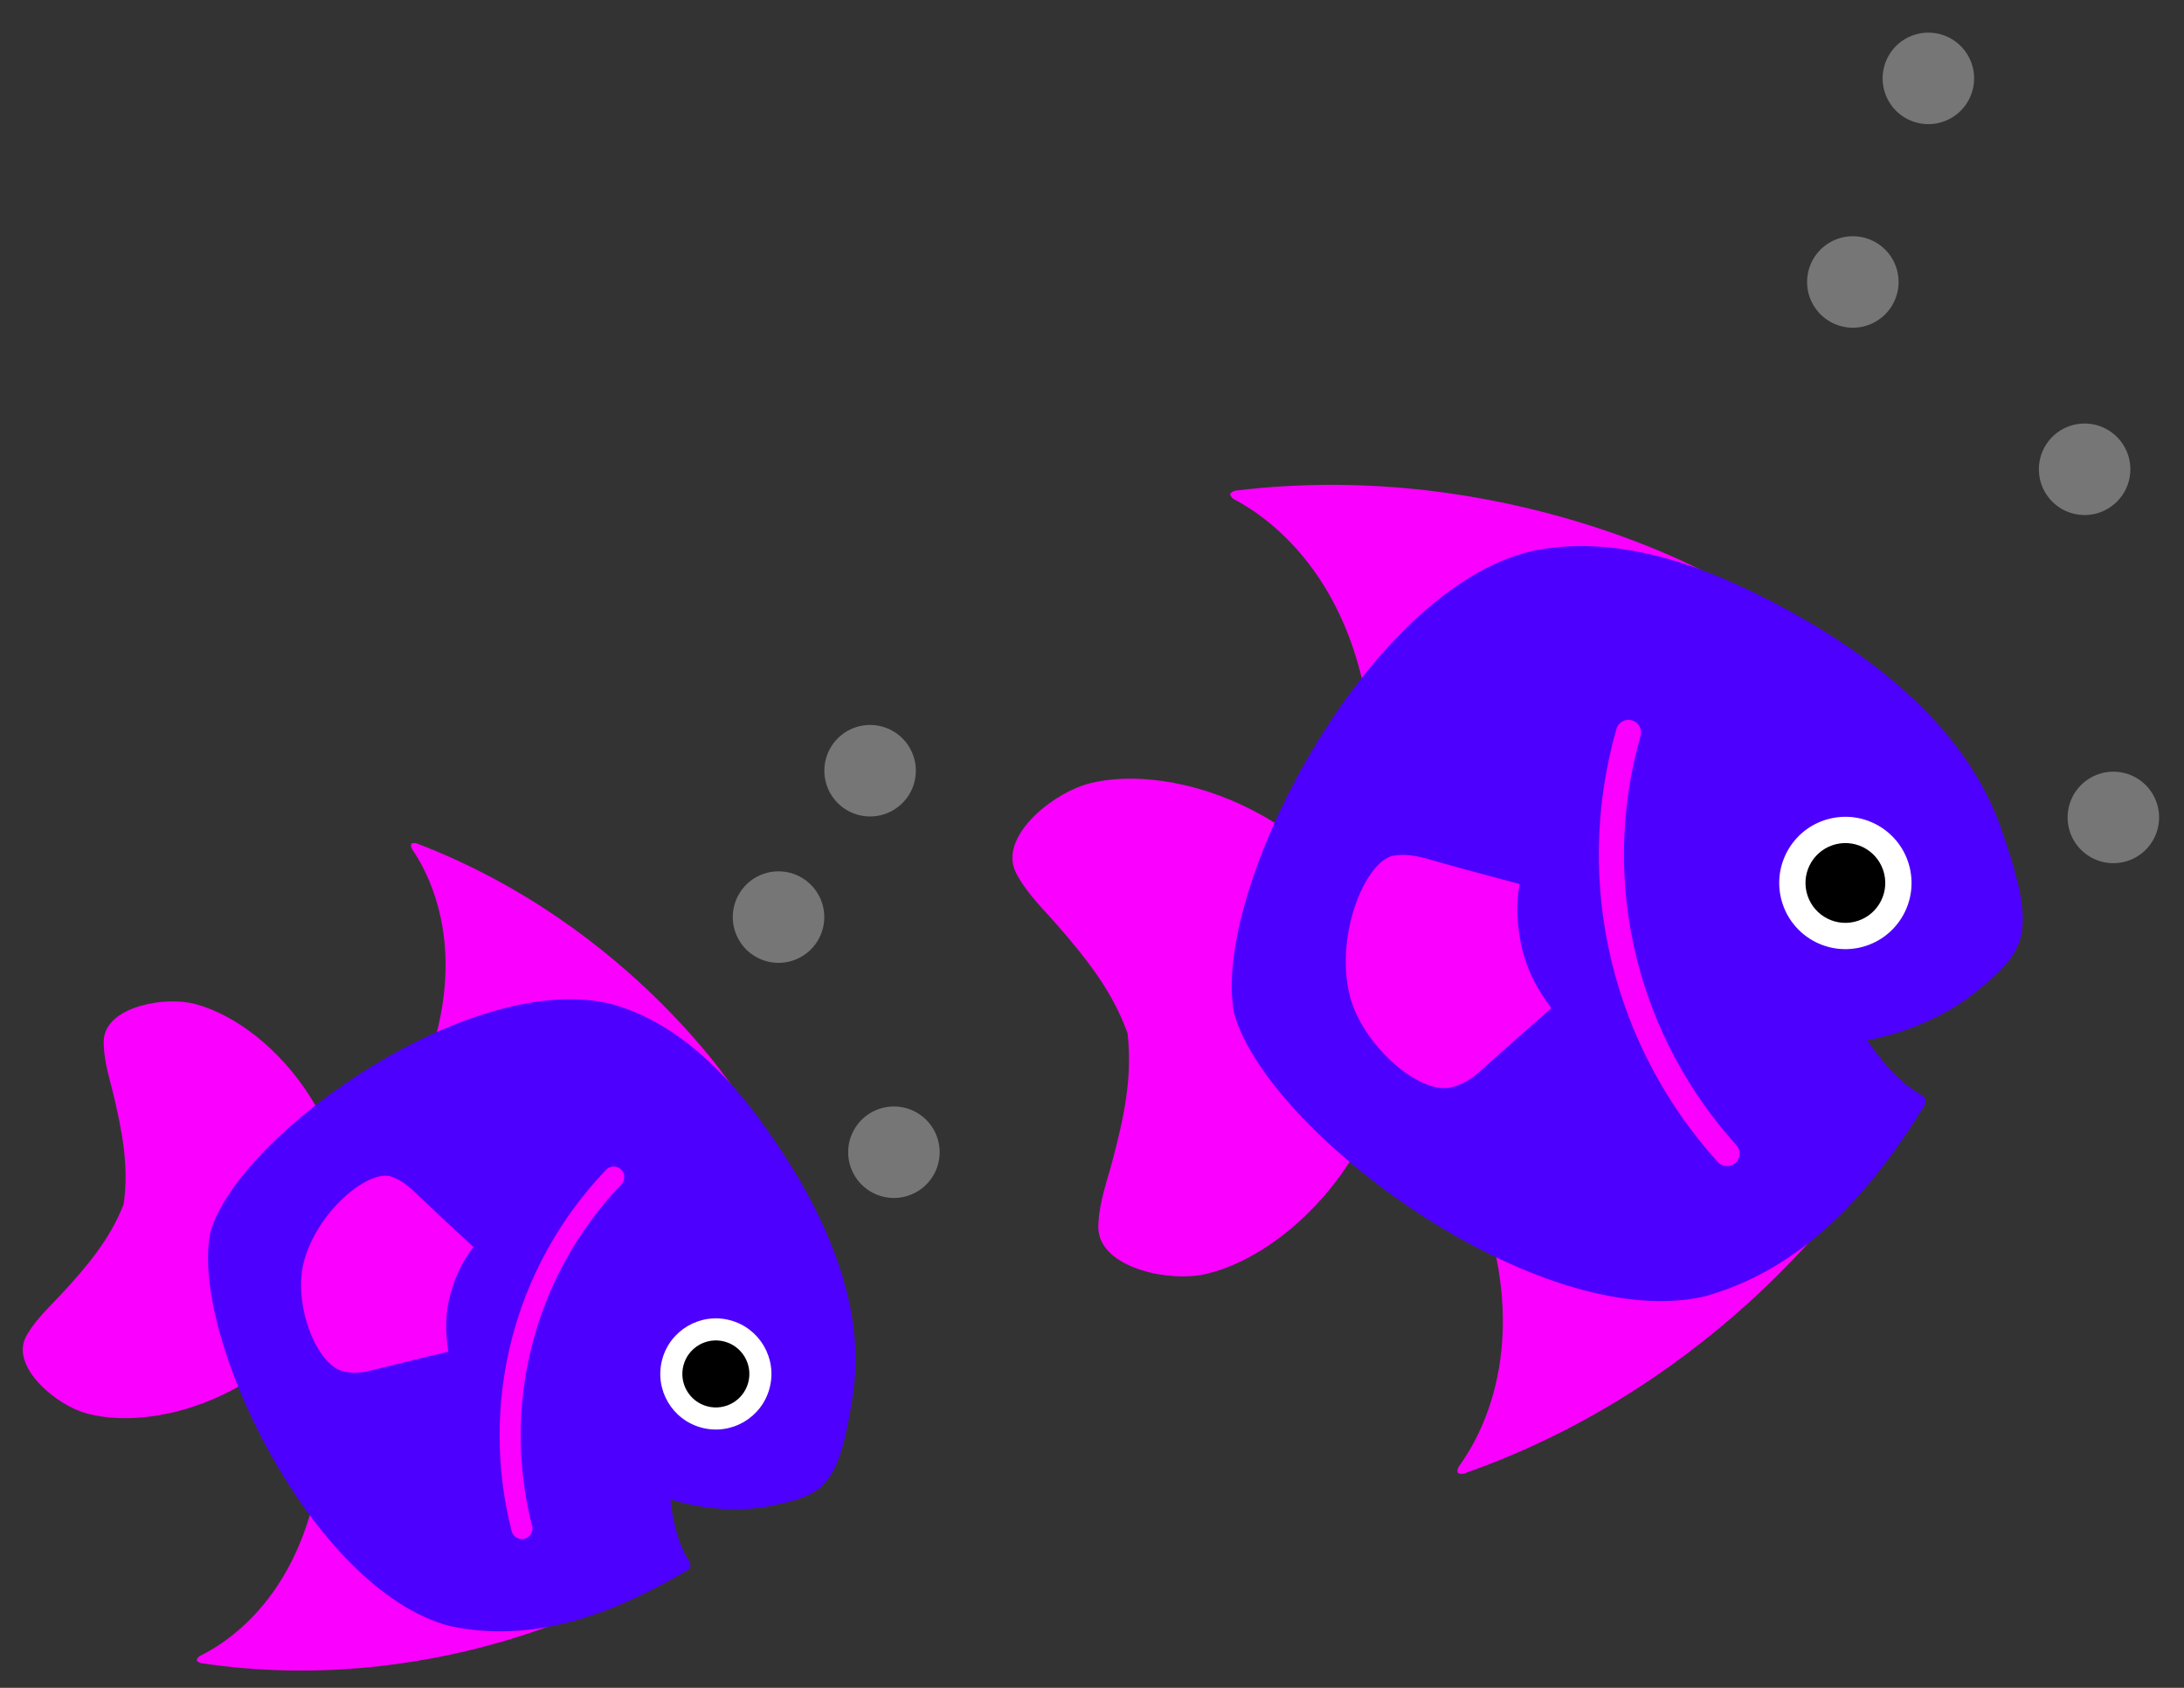 <?xml version="1.0" encoding="UTF-8" standalone="no"?>
<!-- Created with Inkscape (http://www.inkscape.org/) -->

<svg
   xmlns:dc="http://purl.org/dc/elements/1.1/"
   xmlns:cc="http://creativecommons.org/ns#"
   xmlns:rdf="http://www.w3.org/1999/02/22-rdf-syntax-ns#"
   xmlns:svg="http://www.w3.org/2000/svg"
   xmlns="http://www.w3.org/2000/svg"
   xmlns:sodipodi="http://sodipodi.sourceforge.net/DTD/sodipodi-0.dtd"
   xmlns:inkscape="http://www.inkscape.org/namespaces/inkscape"
   width="132mm"
   height="102mm"
   viewBox="0 0 132 102"
   version="1.1"
   id="svg8"
   inkscape:version="0.92.2 (5c3e80d, 2017-08-06)"
   sodipodi:docname="angelfish and bubbles.svg">
  <rect x="0" y="0" width="132" height="102" fill="#333333" stroke="none"/>
  <defs
     id="defs2" />
  <sodipodi:namedview
     id="base"
     pagecolor="#ffffff"
     bordercolor="#666666"
     borderopacity="1.0"
     inkscape:pageopacity="0.0"
     inkscape:pageshadow="2"
     inkscape:zoom="0.7"
     inkscape:cx="431.77597"
     inkscape:cy="637.47098"
     inkscape:document-units="mm"
     inkscape:current-layer="layer1"
     showgrid="false"
     inkscape:window-width="958"
     inkscape:window-height="1048"
     inkscape:window-x="-7"
     inkscape:window-y="0"
     inkscape:window-maximized="0" />
  <g
     inkscape:label="Layer 1"
     inkscape:groupmode="layer"
     id="layer1"
     transform="translate(0,-195)">
    <g
       transform="matrix(0.219,0,0,0.219,1.434,-293.72)"
       style="display:inline"
       id="g1887">
      <g
         id="tail"
         transform="matrix(0.563,0.148,-0.148,0.563,17.029,2411.014)">
        <path
           id="path1645"
           d="m 190.167,249.389 0.002,0.079 c 0,57.93 -56.993,100.315 -97.309,100.313 v 0.002 C 78.187,349.76 54.874,338.784 55.125,324.684 c 0.146,-1.922 0.097,-2.087 0.771,-4.421 2.423,-8.375 7.327,-15.766 11.123,-22.972 7.769,-14.755 15.184,-29.774 17.272,-47.902 -2.088,-18.128 -9.503,-33.147 -17.272,-47.9 -3.796,-7.206 -8.7,-14.599 -11.123,-22.974 -0.674,-2.334 -0.625,-2.497 -0.771,-4.421 -0.251,-14.099 23.062,-25.076 37.735,-25.097 40.318,0 97.309,42.385 97.309,100.312 z"
           inkscape:connector-curvature="0"
           style="fill:#fa00ff" />
        <path
           id="path1647"
           d="m 204.387,164.33 c 12.1,-67.902 -18.202,-101.757 -30.609,-112.462 -0.706,-0.543 -1.237,-1.847 -1.022,-2.366 0.215,-0.518 1.456,-0.923 2.407,-0.864 109.262,11.871 178.654,77.42 178.654,77.42 0,0 -164.499,122.833 -149.43,38.272"
           inkscape:connector-curvature="0"
           style="fill:#fa00ff" />
        <path
           id="path1649"
           d="m 204.387,334.761 c 12.1,67.901 -18.202,101.758 -30.609,112.462 -0.706,0.542 -1.237,1.846 -1.022,2.364 0.215,0.521 1.456,0.925 2.407,0.865 109.262,-11.871 178.654,-77.419 178.654,-77.419 0,0 -164.499,-122.832 -149.43,-38.272"
           inkscape:connector-curvature="0"
           style="fill:#fa00ff" />
        <path
           id="path1651"
           d="m 370.466,137.803 c 34.702,29.124 66.393,66.965 71.118,110.759 4.725,43.796 -0.794,49.526 -23.735,60.898 -22.943,11.373 -47.294,9.272 -47.294,9.272 0,0 5.791,16.594 15.22,25.344 2.677,2.487 2.348,3.773 1.003,5.283 -29.712,30.011 -62.505,52.342 -102.242,54.102 C 216.529,403.378 129.32,300.284 127.423,251.14 129.32,201.996 216.529,98.902 284.536,98.82 c 33.326,0.701 62.909,19.664 85.93,38.983"
           inkscape:connector-curvature="0"
           style="fill:#4e00ff" />
        <path
           id="path1653"
           d="M 305.973,350.083 C 277.198,298.384 274.952,233.449 305.726,177.877"
           inkscape:connector-curvature="0"
           style="fill-opacity:0;stroke:#fa00ff;stroke-width:10;stroke-linecap:round;stroke-linejoin:round" />
        <path
           id="path1655"
           d="m 349.939,255.823 c 0,-14.549 11.793,-26.344 26.344,-26.344 14.55,0 26.345,11.795 26.345,26.344 0,14.55 -11.795,26.346 -26.345,26.346 -14.551,0 -26.344,-11.796 -26.344,-26.346"
           inkscape:connector-curvature="0"
           style="fill:#ffffff" />
        <path
           id="path1657"
           d="m 360.398,255.823 c 0,-8.772 7.111,-15.883 15.884,-15.883 8.772,0 15.885,7.111 15.885,15.883 0,8.772 -7.113,15.884 -15.885,15.884 -8.773,0 -15.884,-7.112 -15.884,-15.884"
           inkscape:connector-curvature="0"
           style="fill:#000000" />
        <path
           id="path1659"
           d="m 202.75,204.444 c 4.539,0.075 8.72,1.732 12.677,3.824 11.409,6.334 22.903,12.513 34.444,18.603 -3.48,7.613 -4.756,15.963 -4.925,24.269 -0.074,9.812 2.113,17.837 6.001,26.728 -11.908,6.263 -25.361,13.697 -35.52,19.17 0,0 0,0 0,0 0,0 0,0 0,0 0,0 0,0 0,0 0,0 0,0 0,0 0,0 0,0 0,0 0,0 0,0 0,0 -3.937,1.746 -7.484,2.504 -10.668,2.485 -13.015,-0.078 -30.889,-24.931 -30.889,-45.478 0,-24.201 17.598,-48.951 28.88,-49.601 z"
           inkscape:connector-curvature="0"
           style="fill:#fa00ff" />
      </g>
      <path
         id="path1645-4"
         d="m 190.167,249.389 0.002,0.079 c 0,57.93 -56.993,100.315 -97.309,100.313 v 0.002 C 78.187,349.76 54.874,338.784 55.125,324.684 c 0.146,-1.922 0.097,-2.087 0.771,-4.421 2.423,-8.375 7.327,-15.766 11.123,-22.972 7.769,-14.755 15.184,-29.774 17.272,-47.902 -2.088,-18.128 -9.503,-33.147 -17.272,-47.9 -3.796,-7.206 -8.7,-14.599 -11.123,-22.974 -0.674,-2.334 -0.625,-2.497 -0.771,-4.421 -0.251,-14.099 23.062,-25.076 37.735,-25.097 40.318,0 97.309,42.385 97.309,100.312 z"
         inkscape:connector-curvature="0"
         style="display:inline;fill:#fa00ff"
         transform="matrix(0.675,-0.157,0.157,0.675,208.585,2361.644)" />
      <path
         id="path1647-2"
         d="m 204.387,164.33 c 12.1,-67.902 -18.202,-101.757 -30.609,-112.462 -0.706,-0.543 -1.237,-1.847 -1.022,-2.366 0.215,-0.518 1.456,-0.923 2.407,-0.864 109.262,11.871 178.654,77.42 178.654,77.42 0,0 -164.499,122.833 -149.43,38.272"
         inkscape:connector-curvature="0"
         style="display:inline;fill:#fa00ff"
         transform="matrix(0.675,-0.157,0.157,0.675,208.585,2361.644)" />
      <path
         id="path1649-2"
         d="m 204.387,334.761 c 12.1,67.901 -18.202,101.758 -30.609,112.462 -0.706,0.542 -1.237,1.846 -1.022,2.364 0.215,0.521 1.456,0.925 2.407,0.865 109.262,-11.871 178.654,-77.419 178.654,-77.419 0,0 -164.499,-122.832 -149.43,-38.272"
         inkscape:connector-curvature="0"
         style="display:inline;fill:#fa00ff"
         transform="matrix(0.675,-0.157,0.157,0.675,208.585,2361.644)" />
      <path
         id="path1651-6"
         d="m 370.466,137.803 c 34.702,29.124 66.393,66.965 71.118,110.759 4.725,43.796 -0.794,49.526 -23.735,60.898 -22.943,11.373 -47.294,9.272 -47.294,9.272 0,0 5.791,16.594 15.22,25.344 2.677,2.487 2.348,3.773 1.003,5.283 -29.712,30.011 -62.505,52.342 -102.242,54.102 C 216.529,403.378 129.32,300.284 127.423,251.14 129.32,201.996 216.529,98.902 284.536,98.82 c 33.326,0.701 62.909,19.664 85.93,38.983"
         inkscape:connector-curvature="0"
         style="display:inline;fill:#4e00ff"
         transform="matrix(0.675,-0.157,0.157,0.675,208.585,2361.644)" />
      <path
         id="path1653-2"
         d="M 305.973,350.083 C 277.198,298.384 274.952,233.449 305.726,177.877"
         inkscape:connector-curvature="0"
         style="display:inline;fill-opacity:0;stroke:#fa00ff;stroke-width:10;stroke-linecap:round;stroke-linejoin:round"
         transform="matrix(0.675,-0.157,0.157,0.675,208.585,2361.644)" />
      <path
         id="path1655-6"
         d="m 349.939,255.823 c 0,-14.549 11.793,-26.344 26.344,-26.344 14.55,0 26.345,11.795 26.345,26.344 0,14.55 -11.795,26.346 -26.345,26.346 -14.551,0 -26.344,-11.796 -26.344,-26.346"
         inkscape:connector-curvature="0"
         style="display:inline;fill:#ffffff"
         transform="matrix(0.675,-0.157,0.157,0.675,208.585,2361.644)" />
      <path
         id="path1657-6"
         d="m 360.398,255.823 c 0,-8.772 7.111,-15.883 15.884,-15.883 8.772,0 15.885,7.111 15.885,15.883 0,8.772 -7.113,15.884 -15.885,15.884 -8.773,0 -15.884,-7.112 -15.884,-15.884"
         inkscape:connector-curvature="0"
         style="display:inline;fill:#000000"
         transform="matrix(0.675,-0.157,0.157,0.675,208.585,2361.644)" />
      <path
         id="path1659-7"
         d="m 202.75,204.444 c 4.539,0.075 8.72,1.732 12.677,3.824 11.409,6.334 22.903,12.513 34.444,18.603 -3.48,7.613 -4.756,15.963 -4.925,24.269 -0.074,9.812 2.113,17.837 6.001,26.728 -11.908,6.263 -25.361,13.697 -35.52,19.17 0,0 0,0 0,0 0,0 0,0 0,0 0,0 0,0 0,0 0,0 0,0 0,0 0,0 0,0 0,0 0,0 0,0 0,0 -3.937,1.746 -7.484,2.504 -10.668,2.485 -13.015,-0.078 -30.889,-24.931 -30.889,-45.478 0,-24.201 17.598,-48.951 28.88,-49.601 z"
         inkscape:connector-curvature="0"
         style="display:inline;fill:#fa00ff"
         transform="matrix(0.675,-0.157,0.157,0.675,208.585,2361.644)" />
      <path
         style="opacity:1;fill:#ffffff;fill-opacity:0.332;fill-rule:nonzero;stroke:none;stroke-width:20.031;stroke-linecap:round;stroke-linejoin:round;stroke-miterlimit:4;stroke-dasharray:none;stroke-dashoffset:0;stroke-opacity:0.626;paint-order:markers stroke fill"
         id="path1718"
         sodipodi:type="arc"
         sodipodi:cx="240.15302"
         sodipodi:cy="2549.5486"
         sodipodi:rx="12.621808"
         sodipodi:ry="12.621808"
         sodipodi:start="0"
         sodipodi:end="6.2743539"
         sodipodi:open="true"
         d="m 252.775,2549.549 a 12.622,12.622 0 0 1 -12.594,12.622 12.622,12.622 0 0 1 -12.65,-12.566 12.622,12.622 0 0 1 12.538,-12.677 12.622,12.622 0 0 1 12.705,12.51" />
      <path
         style="opacity:1;fill:#ffffff;fill-opacity:0.332;fill-rule:nonzero;stroke:none;stroke-width:20.031;stroke-linecap:round;stroke-linejoin:round;stroke-miterlimit:4;stroke-dasharray:none;stroke-dashoffset:0;stroke-opacity:0.626;paint-order:markers stroke fill"
         id="path1718-4"
         sodipodi:type="arc"
         sodipodi:cx="208.31076"
         sodipodi:cy="2484.6663"
         sodipodi:rx="12.621808"
         sodipodi:ry="12.621808"
         sodipodi:start="0"
         sodipodi:end="6.2743539"
         sodipodi:open="true"
         d="m 220.933,2484.666 a 12.622,12.622 0 0 1 -12.594,12.622 12.622,12.622 0 0 1 -12.65,-12.566 12.622,12.622 0 0 1 12.538,-12.677 12.622,12.622 0 0 1 12.705,12.51" />
      <path
         style="opacity:1;fill:#ffffff;fill-opacity:0.332;fill-rule:nonzero;stroke:none;stroke-width:20.031;stroke-linecap:round;stroke-linejoin:round;stroke-miterlimit:4;stroke-dasharray:none;stroke-dashoffset:0;stroke-opacity:0.626;paint-order:markers stroke fill"
         id="path1718-7"
         sodipodi:type="arc"
         sodipodi:cx="233.5813"
         sodipodi:cy="2444.2742"
         sodipodi:rx="12.621808"
         sodipodi:ry="12.621808"
         sodipodi:start="0"
         sodipodi:end="6.2743539"
         sodipodi:open="true"
         d="m 246.203,2444.274 a 12.622,12.622 0 0 1 -12.594,12.622 12.622,12.622 0 0 1 -12.65,-12.566 12.622,12.622 0 0 1 12.538,-12.677 12.622,12.622 0 0 1 12.705,12.51" />
      <path
         style="opacity:1;fill:#ffffff;fill-opacity:0.332;fill-rule:nonzero;stroke:none;stroke-width:20.031;stroke-linecap:round;stroke-linejoin:round;stroke-miterlimit:4;stroke-dasharray:none;stroke-dashoffset:0;stroke-opacity:0.626;paint-order:markers stroke fill"
         id="path1718-3"
         sodipodi:type="arc"
         sodipodi:cx="576.69666"
         sodipodi:cy="2457.166"
         sodipodi:rx="12.621808"
         sodipodi:ry="12.621808"
         sodipodi:start="0"
         sodipodi:end="6.2743539"
         sodipodi:open="true"
         d="m 589.318,2457.166 a 12.622,12.622 0 0 1 -12.594,12.622 12.622,12.622 0 0 1 -12.65,-12.566 12.622,12.622 0 0 1 12.538,-12.677 12.622,12.622 0 0 1 12.705,12.51" />
      <path
         style="opacity:1;fill:#ffffff;fill-opacity:0.332;fill-rule:nonzero;stroke:none;stroke-width:20.031;stroke-linecap:round;stroke-linejoin:round;stroke-miterlimit:4;stroke-dasharray:none;stroke-dashoffset:0;stroke-opacity:0.626;paint-order:markers stroke fill"
         id="path1718-5"
         sodipodi:type="arc"
         sodipodi:cx="568.76495"
         sodipodi:cy="2361.0955"
         sodipodi:rx="12.621808"
         sodipodi:ry="12.621808"
         sodipodi:start="0"
         sodipodi:end="6.2743539"
         sodipodi:open="true"
         d="m 581.387,2361.095 a 12.622,12.622 0 0 1 -12.594,12.622 12.622,12.622 0 0 1 -12.65,-12.566 12.622,12.622 0 0 1 12.538,-12.677 12.622,12.622 0 0 1 12.705,12.51" />
      <path
         style="opacity:1;fill:#ffffff;fill-opacity:0.332;fill-rule:nonzero;stroke:none;stroke-width:20.031;stroke-linecap:round;stroke-linejoin:round;stroke-miterlimit:4;stroke-dasharray:none;stroke-dashoffset:0;stroke-opacity:0.626;paint-order:markers stroke fill"
         id="path1718-33"
         sodipodi:type="arc"
         sodipodi:cx="504.80109"
         sodipodi:cy="2309.4084"
         sodipodi:rx="12.621808"
         sodipodi:ry="12.621808"
         sodipodi:start="0"
         sodipodi:end="6.2743539"
         sodipodi:open="true"
         d="m 517.423,2309.408 a 12.622,12.622 0 0 1 -12.594,12.622 12.622,12.622 0 0 1 -12.65,-12.566 12.622,12.622 0 0 1 12.538,-12.677 12.622,12.622 0 0 1 12.705,12.51" />
      <path
         style="opacity:1;fill:#ffffff;fill-opacity:0.332;fill-rule:nonzero;stroke:none;stroke-width:20.031;stroke-linecap:round;stroke-linejoin:round;stroke-miterlimit:4;stroke-dasharray:none;stroke-dashoffset:0;stroke-opacity:0.626;paint-order:markers stroke fill"
         id="path1718-2"
         sodipodi:type="arc"
         sodipodi:cx="525.6427"
         sodipodi:cy="2253.2292"
         sodipodi:rx="12.621808"
         sodipodi:ry="12.621808"
         sodipodi:start="0"
         sodipodi:end="6.2743539"
         sodipodi:open="true"
         d="m 538.265,2253.229 a 12.622,12.622 0 0 1 -12.594,12.622 12.622,12.622 0 0 1 -12.65,-12.566 12.622,12.622 0 0 1 12.538,-12.677 12.622,12.622 0 0 1 12.705,12.51" />
    </g>
  </g>
</svg>
